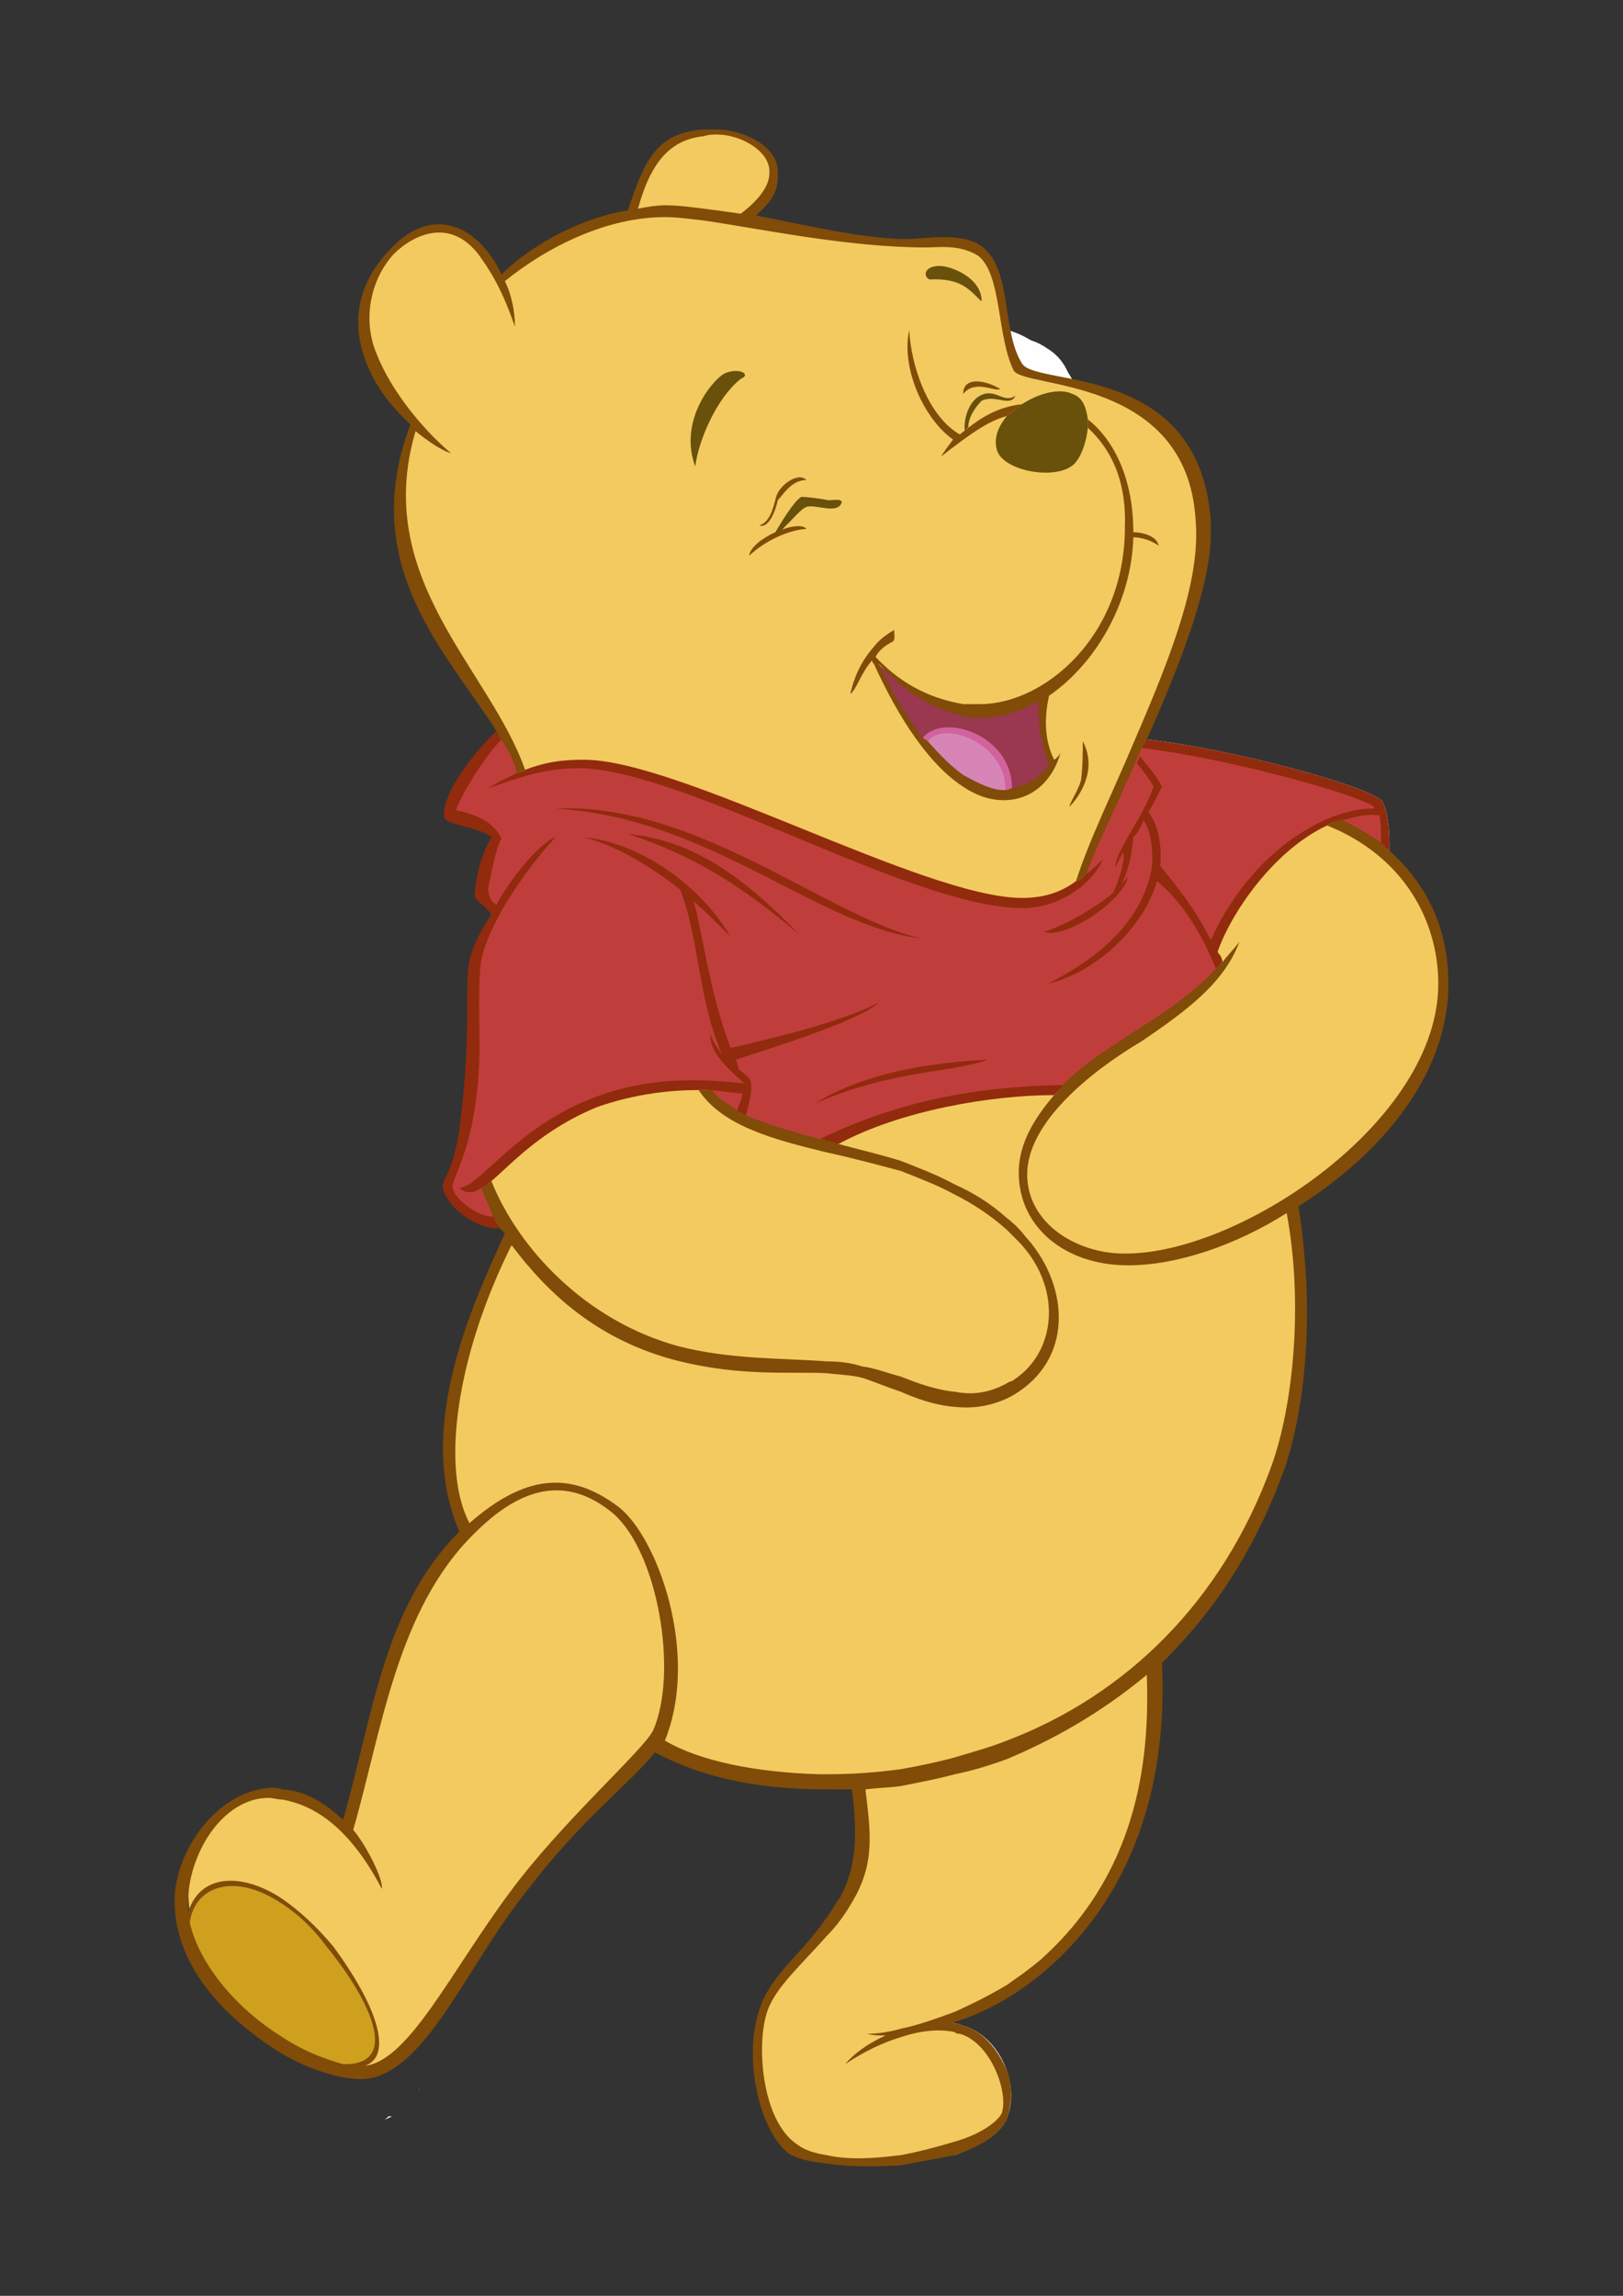 <?xml version="1.0" encoding="UTF-8"?>
<!DOCTYPE svg PUBLIC "-//W3C//DTD SVG 1.1//EN" "http://www.w3.org/Graphics/SVG/1.1/DTD/svg11.dtd">
<!-- Creator: CorelDRAW 2021 (64-Bit) -->
<svg xmlns="http://www.w3.org/2000/svg" xml:space="preserve" width="210mm" height="297mm" version="1.1" style="shape-rendering:geometricPrecision; text-rendering:geometricPrecision; image-rendering:optimizeQuality; fill-rule:evenodd; clip-rule:evenodd"
viewBox="0 0 21000 29700"
 xmlns:xlink="http://www.w3.org/1999/xlink"
 xmlns:xodm="http://www.corel.com/coreldraw/odm/2003">
 <rect x="0" y="0" width="21000" height="29700" fill="#333333" stroke="none"/>
 <defs>
  <style type="text/css">
   <![CDATA[
    .fil0 {fill:#FEFEFE}
    .fil1 {fill:#F2CA60}
    .fil9 {fill:#69500B}
    .fil5 {fill:#D685B6}
    .fil8 {fill:#814B08}
    .fil6 {fill:#D2629E}
    .fil4 {fill:#99384E}
    .fil3 {fill:#BF3E3B}
    .fil7 {fill:#922A0D}
    .fil2 {fill:#CEA01E}
   ]]>
  </style>
 </defs>
 <g id="Camada_x0020_1">
  <g id="_2947825305184">
   <path class="fil0" d="M4700.89 4051.18l0 -87.16c43.66,-501.51 654.09,-1024.64 959.24,-1002.89 305.16,-0.01 501.39,87.17 806.66,632.32 697.62,-523.28 1177.25,-654.07 1722.38,-850.29 174.24,-937.51 850.19,-1111.83 1286.17,-1024.66 850.21,283.36 501.39,872.07 130.82,1111.83 566.8,87.27 1700.49,370.69 2964.89,348.8 392.6,239.73 414.35,1417.09 632.32,1591.55 174.36,174.35 1308.06,130.71 1983.9,828.43 697.63,697.61 370.68,2049.3 -130.81,3161.12 -457.72,1090.18 -850.2,1983.91 -1046.42,2638 -915.71,915.7 -3946.02,-893.85 -5123.37,-1177.25 -523.26,-239.86 -1242.63,-457.84 -2136.48,-217.97 -501.5,-1133.84 -2071.19,-2834.21 -1395.21,-4534.7 -283.4,-261.53 -588.68,-872.09 -654.09,-1395.35l0 -21.78z"/>
   <path class="fil0" d="M2651.6 24457.2c-327.06,217.99 -370.71,871.96 414.2,1591.45 457.74,392.44 1460.63,959.35 1765.9,523.26 217.99,-261.63 -348.92,-1242.75 -806.66,-1678.72 -435.97,-414.23 -1024.64,-675.86 -1373.44,-435.99z"/>
   <path class="fil0" d="M3567.2 25503.62c-43.66,-43.54 -65.31,-65.41 -87.19,-108.94 0.01,21.77 21.88,21.77 21.88,43.53 21.65,21.87 43.64,43.64 65.29,65.41l0.02 0zm1853.18 1526.03c0,0 0,0 -21.88,21.89 21.88,-21.89 21.88,-21.89 21.88,-43.54 0,21.65 0,21.65 0,21.65z"/>
   <path class="fil0" d="M6488.56 9501.49c-196.22,152.7 -632.21,741.26 -653.97,1046.54 217.99,65.41 479.62,174.35 588.68,283.4 -109.06,348.79 -283.52,675.84 -22.01,937.47 -217.85,348.68 -261.51,545.03 -261.51,763.03 0,217.97 -21.64,2354.47 -327.05,2790.46 65.54,283.5 414.34,523.27 675.86,501.5 -87.3,-218 -174.35,-501.5 -196.23,-588.67 545.16,-545.04 1853.2,-1329.84 2834.08,-1177.26 239.89,305.15 893.96,697.64 1526.16,741.29 654.1,-414.26 2311.06,-719.52 3074.07,-675.87 872.1,-806.68 1831.31,-1133.71 2071.08,-1569.69 -87.16,-152.71 -108.94,-239.76 -130.83,-348.8 239.76,-392.47 959.25,-1482.51 1569.69,-1591.45 174.48,130.69 435.97,261.51 697.72,414.2 0.02,-174.46 0,-545.13 -130.93,-632.32 -348.68,-174.34 -2289.05,-741.13 -3030.31,-784.77 -65.4,152.57 -632.32,1242.65 -784.89,1809.43 -501.26,545.03 -1744.03,130.82 -2616.11,-218 -850.16,-327.03 -3270.18,-1635.08 -4621.87,-1198.97 -152.58,-305.29 -130.81,-283.52 -261.63,-501.52z"/>
   <path class="fil0" d="M11328.56 8564.01c283.28,632.32 588.53,1133.71 915.58,1373.47 348.82,239.85 1089.94,588.67 1351.69,-21.77 -108.92,-348.81 -108.94,-653.96 -87.29,-937.48 -479.61,174.46 -1199,457.86 -2179.98,-414.22z"/>
   <path class="fil0" d="M12854.47 10983.99c196.23,21.77 392.56,21.78 610.42,-21.75 370.7,-109.06 654.08,-370.69 806.66,-741.26 65.43,-152.57 87.29,-327.03 43.65,-501.49 -65.28,-239.77 -87.17,-457.74 -65.28,-632.2 43.65,-261.65 -65.53,-523.27 -283.52,-697.61 -196.09,-152.61 -479.51,-196.24 -719.37,-109.05 -130.81,43.63 -261.63,87.29 -392.58,130.8l0.02 1613.32c21.89,21.77 21.87,65.43 21.87,87.18 0.02,-21.77 0,-43.52 -21.89,-65.41l0.02 937.47zm-87.05 -21.75c43.4,21.75 65.39,21.77 87.03,21.77l0.02 -937.49c0,-43.53 -0.02,-87.17 -0.02,-130.81l0.02 -0.01c0,21.76 -0.02,65.42 -0.02,109.07l0.02 -1613.34c-21.65,0 -43.65,0 -87.07,0l0.02 479.73c0,0 -0.02,-21.99 21.75,-21.99 -21.75,21.99 -21.77,22.01 -21.77,43.66l0.02 2049.41zm-1896.72 -2986.8c-283.52,196.23 -370.71,588.58 -218.13,893.73 348.93,806.66 741.25,1351.81 1155.6,1656.98 174.34,130.93 544.91,370.69 959.23,436.09l0.02 -2049.43c0,21.89 -0.02,43.65 -0.02,65.42l0.02 -0.02c0,-21.75 -0.02,-43.5 -0.02,-87.03l0.02 -479.75c-261.75,43.64 -545.17,-43.51 -959.25,-392.44 -261.76,-239.76 -654.09,-261.63 -937.49,-43.53l0.02 -0.02z"/>
   <path class="fil0" d="M11960.76 9566.9c305.15,-261.64 1111.81,-43.64 1089.92,697.62 -370.43,174.44 -1046.3,-479.63 -1089.92,-697.62z"/>
   <path class="fil0" d="M12527.67 10983.99c392.32,109.06 697.47,21.78 850.04,-65.39 261.77,-108.95 414.35,-370.57 414.35,-632.2 21.64,-632.21 -305.17,-1177.24 -850.32,-1438.88 -130.92,-65.42 -283.52,-87.29 -414.08,-130.92l0.01 1024.76c65.29,-65.53 108.91,-109.04 196.08,-152.58l0.01 0c0,21.75 -0.01,21.77 -0.01,21.77 0.01,174.32 -65.53,305.16 -196.09,435.97l0.01 937.47zm-1046.54 -1983.89c-196.23,174.46 -305.28,435.99 -239.88,697.62 87.31,501.38 675.84,981 1046.53,1177.23 87.06,43.64 174.34,65.4 239.88,109.06l0.01 -937.49c-22,21.89 -43.67,43.66 -65.55,65.41 -65.39,65.4 -109.04,65.42 -130.81,87.18 21.77,-174.36 87.17,-348.7 196.35,-457.74l0.01 -1024.79c-392.57,-43.52 -785.04,43.65 -1046.56,283.54l0.02 -0.02z"/>
   <path class="fil0" d="M13726.65 10657.08c87.05,-130.93 108.92,-283.51 108.92,-457.97 0.02,-196.12 -43.51,-392.33 -108.93,-566.79l0.01 305.14c21.77,87.29 21.75,152.72 21.75,239.89 0.02,21.75 0,43.63 0,65.4 0.02,-21.77 0,-21.77 0,-43.64 0.02,-87.18 0,-152.59 -21.76,-217.99l0.01 675.96zm-1198.98 196.1c130.57,109.06 283.15,152.59 479.48,109.06l348.82 -65.42c174.47,-43.64 305.14,-130.81 370.67,-239.73l0.01 -675.97c0,-43.66 -21.88,-87.17 -21.88,-130.71 0.01,43.52 21.87,65.3 21.87,87.07l0.01 -305.18c-152.69,-392.46 -501.51,-719.47 -937.48,-872.07 -87.28,-43.65 -174.46,-65.4 -261.51,-87.15l0.01 959.22c43.4,-21.77 87.04,-65.4 152.56,-87.15 0.02,174.32 -43.65,326.91 -152.57,457.86 0.01,-0.02 0,0 0,21.76l0.01 828.41zm-981.26 -675.85c152.6,109.06 327.16,174.36 501.5,152.59 87.19,0 152.57,-21.75 218,-43.52 0,196.09 43.63,392.32 196.21,501.38 21.9,21.87 43.53,43.65 65.54,65.42l0.01 -828.45c-65.54,65.41 -130.96,87.18 -174.59,109.06 0,-21.88 0,-43.63 0,-43.63l0 -0.02c0,-218.1 43.63,-348.79 174.58,-457.84l0.01 -959.26c-370.68,-43.65 -719.5,21.77 -981.27,218.12l0.01 108.92c43.66,-21.89 87.28,-43.64 130.93,-65.39l0.02 -0.01c-43.65,21.76 -87.31,43.53 -130.96,87.17l0.01 1155.46zm-174.34 -1111.83c-239.86,305.17 -217.99,719.39 43.52,1002.91l65.54 65.4c21.77,21.75 43.64,43.54 65.27,43.54l0.01 -1155.48c-43.51,21.88 -87.17,65.42 -130.82,109.05 43.65,-43.65 87.29,-87.17 130.81,-130.8l0.01 -108.96c-65.28,43.54 -130.82,108.96 -174.35,174.36l0.01 -0.02z"/>
   <path class="fil0" d="M12680.25 10438.96l0 0zm-741.38 -893.83c21.89,21.77 43.64,21.77 65.51,43.65 217.89,-283.52 1024.53,43.54 1002.77,632.2 43.55,0 65.42,-21.87 87.18,-21.87 0,-697.62 -893.85,-981 -1155.46,-653.98z"/>
   <path class="fil0" d="M10347.42 12095.82c-915.58,-784.78 -1569.69,-1090.05 -2223.78,-1308.04 893.85,87.17 1547.92,610.45 2223.78,1308.04z"/>
   <path class="fil0" d="M7404.15 10613.44c-87.05,370.55 109.18,741.14 479.63,871.94 501.51,174.46 1090.06,414.35 1984.01,1177.25 305.17,261.61 763.03,218.1 1024.54,-65.42 152.83,-130.7 218.1,-326.92 218.1,-501.38 0.01,-196.12 -87.18,-370.57 -218.1,-523.16 -632.07,-632.32 -1416.99,-1308.15 -2507.05,-1482.49l-21.87 -0.02c-43.42,-21.75 -87.07,-43.64 -152.6,-43.64 -370.43,-43.53 -741.13,196.23 -806.66,566.92z"/>
   <path class="fil0" d="M10543.65 14275.94c435.99,-283.4 1198.98,-523.15 2245.52,-566.78 -501.38,174.34 -1242.77,130.82 -2245.52,566.78z"/>
   <path class="fil0" d="M12767.42 12967.9c-1002.89,21.75 -1896.74,261.63 -2507.17,610.45 0,-0.02 0,0 -21.77,0 21.78,-0.02 21.77,0 21.77,0 -43.64,21.75 -87.29,43.64 -130.95,65.4 -217.85,130.81 -326.79,370.57 -326.79,632.2 0,109.04 21.64,218.1 65.28,327.07 196.23,348.79 610.43,501.5 959.24,348.8 545.04,-217.99 1002.89,-305.16 1395.22,-370.56 283.42,-43.69 566.92,-87.21 828.43,-174.5 348.94,-130.82 545.15,-479.63 479.75,-850.18 -87.17,-348.94 -392.46,-610.45 -763.01,-588.68z"/>
   <path class="fil0" d="M7186.3 10460.73c1831.19,-87.17 3509.92,1395.34 4730.79,1678.74 -1329.91,-152.59 -2747.02,-1569.67 -4730.79,-1678.74z"/>
   <path class="fil0" d="M7164.41 9719.47c-392.46,21.89 -719.49,348.94 -719.49,741.27l0 -0.01c0,392.45 327.03,719.51 719.49,741.25 937.48,43.64 1765.9,479.63 2572.56,893.85 675.87,348.79 1329.94,654.09 2005.66,763.13l21.9 0 -21.89 0c43.66,0 65.53,21.77 108.92,21.77 392.58,43.51 741.38,-239.87 806.66,-632.32 65.54,-392.34 -174.22,-763.03 -566.79,-850.18 -370.43,-65.42 -850.18,-327.05 -1351.69,-588.56 -1002.76,-523.28 -2245.41,-1155.48 -3575.33,-1090.2z"/>
   <path class="fil0" d="M6793.84 12575.56l0 0zm-327.03 3902.42c-21.89,0 -65.55,0 -108.94,0 43.39,0 87.05,0 108.92,0l0.02 0zm545.03 -7456.11l0 0zm108.93 130.82c0,0 -108.95,-108.94 -108.95,-130.82 43.53,43.63 65.54,65.42 87.19,109.05l21.76 21.77z"/>
   <path class="fil0" d="M7731.21 14319.47c501.49,-174.34 959.23,-217.86 1308.15,-217.86 65.42,-0.02 130.71,0 174.34,0 174.48,21.75 327.06,43.52 392.46,43.52 0.02,65.4 -43.53,130.82 -65.4,217.99 21.88,21.87 65.4,43.64 108.92,65.41 43.67,-152.59 109.17,-392.34 43.65,-479.63 -21.75,-21.77 -65.4,-65.4 -130.7,-108.92 -21.87,-65.42 -21.87,-87.19 -43.64,-130.82 392.46,-130.83 1613.2,-501.5 1853.07,-741.26 -501.36,261.63 -1438.99,479.62 -1918.49,588.68 -283.5,-741.27 -370.55,-1547.92 -479.73,-1896.72 152.57,130.79 305.39,283.4 479.73,457.74 -414.21,-697.62 -1199.1,-1220.76 -1896.72,-1286.17 326.93,87.16 741.26,283.4 1242.77,675.84 239.74,588.55 239.74,1460.63 544.91,2136.48 -65.28,-87.18 -108.94,-152.59 -152.59,-261.51 -21.87,261.5 348.82,544.89 435.99,632.08l0 -0.02c-479.51,-43.53 -1155.36,-108.92 -1918.49,174.48 -1046.41,392.48 -1482.4,1155.5 -1765.91,1177.27 87.29,87.27 196.22,65.38 283.51,0 43.66,-21.79 87.17,-43.66 130.83,-87.19 261.51,-218 632.2,-653.95 1373.34,-959.39z"/>
   <path class="fil0" d="M6619.38 16020.12c-21.77,0 -21.77,0 -43.53,0l-21.75 21.75c0,0 87.03,-43.5 65.28,-21.75z"/>
   <path class="fil0" d="M15754.08 12313.93c174.46,-501.51 719.47,-1308.16 1417.2,-1635.21 65.31,-43.65 130.58,-65.28 196.1,-65.28 152.61,-43.66 305.17,-87.29 479.63,-65.41l0.02 -0.01c21.76,65.42 21.75,239.76 21.75,348.82 43.65,43.51 65.52,87.17 109.18,108.93 0.01,-174.35 0,-435.97 -87.3,-632.2 -130.8,-196.24 -2005.77,-697.74 -3052.2,-806.67 -21.87,0 -21.88,43.65 -43.63,65.42 0.01,21.87 -21.77,43.51 -21.77,43.51 1090.08,130.93 2768.67,588.69 3008.55,763.15 0.01,-0.02 0,0 0,21.76 -523.15,-21.78 -1547.92,457.86 -2114.72,1700.5 -217.98,-435.99 -479.62,-741.26 -653.97,-959.26 21.79,-261.63 -21.87,-523.26 -152.69,-697.6 65.42,-109.06 109.06,-196.21 174.46,-327.03 -87.27,-174.36 -239.86,-326.94 -283.4,-392.46 -21.75,43.64 -21.76,43.64 -43.63,87.17 43.65,43.64 174.46,218.12 217.97,305.29 -152.55,436.09 -457.86,763 -501.49,1046.4 43.65,-65.42 65.52,-130.69 109.18,-196.11 21.76,87.17 -21.89,283.4 -130.83,523.16 -283.5,239.85 -719.49,457.86 -893.95,501.5 261.77,108.94 1024.78,-392.44 1090.18,-719.49 -21.99,43.64 -65.4,65.42 -87.29,108.94 108.94,-239.77 130.81,-392.34 152.57,-610.32 65.54,-65.42 109.06,-152.71 130.83,-217.99 87.3,108.92 130.8,370.57 109.04,610.31 -109.03,610.56 -566.9,1111.95 -1351.69,1504.4 654.1,-152.59 1264.4,-763.14 1417.11,-1329.92 326.93,261.61 588.66,697.6 763,1133.7 21.79,-21.89 65.43,-65.41 87.19,-87.29 -21.76,-87.19 -21.76,-65.3 -65.4,-130.71z"/>
   <path class="fil0" d="M15688.8 10591.55c65.28,0 108.92,21.89 152.55,21.89 -43.63,43.64 -87.29,108.94 -130.8,152.57 0.01,-65.42 0,-108.92 -21.77,-174.46l0.02 0zm-1482.52 -1286.29c0,0 -0.02,0 -0.02,-21.76 0.02,-21.77 21.77,-65.39 43.66,-87.16 0,-21.78 0,-21.76 0,-43.65 0,0 -21.89,87.17 -43.64,152.57z"/>
   <path class="fil0" d="M10848.81 14799.23c806.66,-436.12 1984,-632.33 2790.66,-632.33 43.55,-43.54 87.17,-87.17 108.93,-130.71 -1220.73,21.77 -2180,239.76 -3139.47,697.64 87.31,21.77 152.81,43.65 239.88,65.4z"/>
   <path class="fil0" d="M13748.42 13294.93c-1308.04,21.77 -2376.36,261.65 -3444.66,763.03 -283.38,130.81 -435.97,436.09 -414.2,741.29 21.89,305.27 261.63,566.8 545.03,654.09l217.99 65.38c174.46,43.54 370.67,21.77 523.27,-65.38 719.37,-370.71 1787.78,-545.17 2463.62,-545.17 196.12,0 370.57,-65.4 523.16,-217.98l108.93 -108.93c218.12,-196.27 283.5,-545.07 152.58,-828.47 -108.92,-261.63 -370.45,-457.84 -675.72,-457.86z"/>
   <path class="fil0" d="M13225.16 11616.31c-1264.4,0 -4425.54,-1787.78 -5668.31,-1787.78 -261.62,0 -479.49,21.88 -763.01,130.82l0 0c-21.89,21.77 -65.42,21.77 -87.17,43.66 0,-0.02 0,0 -21.89,0 -87.17,43.51 -239.86,108.92 -370.57,196.1 326.94,-108.95 675.86,-261.63 1199.12,-261.63 1395.23,43.64 4207.65,1765.9 5668.16,1809.53 479.64,21.89 937.48,-283.38 1090.06,-632.18 -43.5,43.5 -108.92,108.92 -217.86,196.21 -43.64,43.52 -65.52,65.42 -130.83,87.19 -174.44,130.79 -392.43,218.1 -697.7,218.08z"/>
   <path class="fil0" d="M6183.41 9479.72l0 0zm8393.32 2354.59c22.01,0 -65.3,65.42 -43.41,43.53 0,0 21.74,-21.77 43.39,-43.53l0.02 0z"/>
   <path class="fil0" d="M10042.27 6427.54c43.4,-152.59 283.26,-327.03 392.32,-217.98 -196.09,-0.01 -305.29,196.21 -370.57,261.63 -21.75,108.92 -108.94,370.56 -239.87,326.92 130.95,-43.53 174.45,-196.11 218.12,-370.57z"/>
   <path class="fil0" d="M10500.01 7234.2c65.52,-108.94 130.81,-217.98 196.21,-348.8 174.48,-65.42 327.03,-174.46 414.21,-348.8 43.65,-109.06 65.42,-218 65.42,-327.04 0,-174.47 -43.66,-327.05 -174.36,-479.64 -130.79,-152.57 -305.27,-261.61 -501.5,-283.38l0.02 1024.64c43.64,87.17 87.15,217.99 87.15,326.93l0.02 -0.02c0,21.89 -21.66,43.66 -21.66,87.31 -21.87,-0.02 -43.64,0 -65.53,21.77l0.02 43.51c21.89,-21.64 43.62,-21.64 65.51,-21.64l0.01 0c-21.88,0 -43.65,21.64 -65.54,21.64l0.02 283.52zm-305.17 -1787.66c-21.88,0 -43.65,0 -65.54,21.77l0.02 654.07c174.46,65.28 283.5,196.22 370.67,348.81l0.02 -1024.65c-108.94,-21.89 -196.25,-21.89 -305.18,0l0.01 0zm-65.52 2049.29c130.94,-43.65 261.73,-130.82 370.67,-261.63l0.02 -283.52c-21.77,0 -43.67,0 -65.42,0 21.76,0 43.63,0 65.4,0l0.02 -43.53c-21.77,0 -43.67,0.02 -43.67,0.02 -108.92,21.87 -217.86,21.87 -327.04,-21.77l0.02 588.55c65.52,-21.77 109.16,-65.29 174.44,-87.17 -65.26,21.87 -108.93,65.42 -174.46,87.18l0.02 21.87zm0 -2027.54c-348.8,65.4 -653.98,370.58 -784.79,697.74 -21.77,21.63 -21.77,65.28 -21.77,87.05 0,-0.02 -21.77,21.87 -21.77,43.64 -130.92,130.82 -217.97,305.28 -217.97,501.39l0 -0.02c0,327.17 217.97,610.57 523.14,697.74 87.19,43.52 305.27,87.19 523.14,0l0.02 -21.88c-21.65,21.88 -43.65,21.88 -65.3,21.88 21.65,0 43.64,0 65.28,-21.87l0.02 -588.58c-87.05,-43.63 -196.25,-109.04 -261.53,-196.21 -108.92,-130.82 -174.46,-305.16 -174.46,-479.61 0.02,-43.55 21.89,-65.54 21.89,-109.05 108.93,-21.79 217.85,-43.54 348.8,0l0 -0.02c21.65,0 43.64,0.02 65.28,21.89l0.02 -654.09z"/>
   <path class="fil0" d="M12941.76 5032.2c-65.4,43.65 -327.05,-130.81 -479.64,65.54 0.01,-239.88 305.28,-174.46 479.64,-65.54z"/>
   <path class="fil0" d="M12636.59 5795.32c65.3,0 130.81,-43.63 196.22,-65.4 196.12,-43.65 523.16,-87.15 523.16,-87.15 305.16,-43.66 392.43,-218.12 457.73,-523.27 0,-21.78 0,-65.42 0,-87.29 0,-261.53 -239.76,-479.5 -479.62,-632.08 -174.33,-109.07 -435.97,-196.24 -697.5,-196.24l0.01 174.34c21.65,0 21.63,0.02 21.63,0.02 22.03,-0.02 43.66,0 43.66,0 305.28,108.92 523.26,392.43 523.26,719.49 0.02,196.09 -130.81,414.2 -327.03,523.14 -87.29,43.64 -174.36,65.4 -261.53,65.4l0.01 109.04zm-457.86 -1482.49c-283.51,152.57 -457.75,435.98 -457.75,784.91 0.02,305.14 196.11,588.54 501.27,697.6 152.59,43.52 283.4,43.53 414.33,0l0.01 -109.07c-43.63,0 -65.54,-21.74 -87.29,-21.74 -239.74,-152.6 -479.62,-370.69 -479.62,-632.32 0.01,-21.78 0,-43.53 0,-65.42 65.42,-305.16 152.57,-479.61 457.98,-566.66 0.01,-0.01 65.28,0 108.92,-21.88l0.01 -174.36c-152.57,0 -305.28,21.64 -457.87,108.95l0.01 -0.01z"/>
   <path class="fil0" d="M13225.16 5228.42c-65.41,43.64 -130.83,109.06 -196.25,152.72 -239.74,65.4 -457.86,217.97 -850.19,523.14 21.78,-43.54 87.19,-130.83 152.59,-218 -370.55,-261.63 -675.86,-915.6 -566.8,-1417.09 21.79,457.84 239.87,1111.95 653.97,1351.69 218.11,-174.34 435.97,-348.8 806.68,-392.46z"/>
   <path class="fil0" d="M11045.16 4116.6c-21.89,108.93 -43.67,217.99 -43.67,348.82 0.01,457.84 174.36,937.48 435.99,1351.69 -21.87,65.4 -43.66,130.82 -43.66,196.23 0.02,196.21 109.06,392.43 283.52,545.03 283.42,217.96 719.37,152.57 980.88,-65.41 348.94,-305.3 479.75,-370.58 545.15,-370.58 130.73,-43.66 261.52,-109.04 348.81,-196.22l87.3 -87.3c261.51,-196.11 392.32,-545.02 261.51,-872.07 -130.68,-305.16 -436.1,-523.14 -763.02,-479.61 -217.98,21.87 -392.46,87.29 -545.03,152.68 -43.64,-130.81 -87.29,-261.61 -87.29,-414.33 -21.63,-370.56 -305.17,-675.73 -675.73,-697.6 -392.44,-43.53 -719.49,218.12 -784.76,588.67z"/>
   <path class="fil0" d="M14010.05 9588.78c196.23,370.57 -43.65,719.39 -174.48,850.2 21.79,-87.31 109.06,-196.23 152.6,-348.8 21.88,-174.48 21.87,-370.69 21.88,-501.4z"/>
   <path class="fil0" d="M13922.88 11201.98c174.34,-21.76 348.67,-130.8 479.61,-283.38 457.76,-523.28 544.91,-1155.46 239.75,-1678.74 -130.79,-261.65 -414.21,-414.21 -719.38,-392.34l0.02 850.2c108.94,0 196.09,21.77 283.38,65.42 152.59,87.27 239.87,217.98 305.17,370.67 -87.28,87.17 -196.23,152.59 -327.04,196.11 -87.17,21.75 -174.35,21.77 -261.53,21.77l0.02 850.29zm-109.18 -2332.81c-326.79,87.29 -566.67,370.69 -566.67,719.61l0.01 130.69 0 174.46c0,21.77 -43.67,109.08 -43.67,109.08l-87.15 261.49c-21.89,87.17 -43.65,174.48 -43.65,239.88 0,261.63 130.8,479.63 370.69,610.45 152.59,87.15 327.03,108.92 479.6,87.15l0.02 -850.31c-239.86,-21.75 -457.99,-174.32 -566.91,-392.32 -21.87,-21.89 -21.89,-43.64 -21.89,-43.64 174.48,-152.59 370.69,-239.88 588.78,-217.99l0.02 -850.2c-43.65,0 -87.31,21.65 -109.18,21.65l0 0z"/>
   <path class="fil0" d="M13290.68 10918.59c0,0 -0.02,0.01 -0.02,-21.75 326.83,-65.42 632.2,-239.75 850.08,-523.27 130.82,-130.82 174.46,-305.16 174.46,-479.62 0.02,-109.08 -21.65,-196.23 -65.28,-305.17 -43.64,-109.06 -65.53,-239.86 -65.53,-392.44 0,-21.78 0,-43.65 0,-87.18 0,0 0,-21.87 0,-43.64 0,-239.88 -130.7,-479.63 -348.82,-610.43 -174.44,-109.06 -370.68,-152.6 -544.91,-109.06l0.02 2572.56zm0 0l0 0c0,0 -0.02,0.01 -0.02,-21.75 43.44,-0.02 65.31,0 65.31,0 0,-0.02 -43.66,0 -65.29,21.75zm-2332.81 -2943.15c-305.29,196.23 -435.99,588.58 -261.65,937.39 174.48,370.67 392.34,719.49 654.09,1068.29 21.76,43.63 43.51,65.4 65.28,87.29l65.54 65.4c-21.89,-21.88 -21.89,-21.88 -21.89,-43.63 523.27,588.54 1024.76,872.06 1526.16,872.06 21.76,0 196.09,-43.64 305.26,-43.64l0.02 -2572.57c-65.52,21.87 -152.71,43.65 -218.11,65.4 -130.81,87.17 -261.75,109.06 -392.34,109.06 -239.85,-0.02 -566.92,-218 -763.14,-414.21 -239.73,-283.41 -654.07,-348.92 -959.24,-130.82l0.02 -0.02zm2332.81 2943.15l0 0c-21.89,0 -65.54,21.76 -65.54,21.76 21.9,-21.76 43.64,-21.75 65.54,-21.76z"/>
   <path class="fil0" d="M14664.02 6885.38l0 0c0,-741.37 -283.42,-1220.85 -588.56,-1460.73 0.01,21.89 0,65.41 0,109.06 283.39,261.61 501.25,653.97 479.6,1286.27 0.02,1417.09 -1046.52,2289.18 -1874.83,2289.18 -65.51,0 -130.93,0 -218.11,0l0.01 152.57c87.17,21.77 152.58,21.77 218.1,21.77 283.42,0 544.91,-87.16 763.03,-217.98 -21.87,326.91 43.63,610.31 130.68,828.43 -87.03,130.8 -261.63,261.63 -479.61,305.16 -21.76,-0.01 -43.65,21.87 -87.18,21.87l-21.74 0c-152.59,0 -327.19,-87.17 -523.29,-196.21l0.01 152.56c196.11,130.82 370.68,174.36 523.27,174.36 392.33,-0.02 654.07,-283.28 741.24,-632.2 0.01,21.87 -43.64,87.29 -87.17,109.04 -152.56,-305.29 -109.04,-632.19 -65.53,-828.41 632.34,-436.11 1068.3,-1242.76 1090.06,-2049.44 109.08,0 239.87,43.66 327.05,109.06 -21.76,-130.7 -217.99,-174.34 -327.05,-174.34l0.02 -0.02zm-2201.89 2223.78l0 0 0 152.57c-435.97,-87.17 -850.31,-392.56 -1090.07,-675.84 174.35,392.32 370.57,697.61 566.79,959.26 21.91,21.75 43.66,21.75 65.53,43.63 174.35,196.09 305.16,326.93 457.74,435.99l0.01 152.56c-435.97,-283.4 -828.44,-872.07 -1155.48,-1591.44l0.02 -65.42 0 -152.57c65.4,-87.29 152.57,-152.7 261.73,-218.1 0.02,43.64 21.65,130.83 -22,152.69 -87.16,43.54 -174.34,108.94 -217.86,196.11 370.47,392.56 762.89,545.15 1133.58,610.56l0.01 0zm-1155.46 -741.26c-174.46,196.11 -261.53,414.22 -305.18,610.33 87.07,-65.42 130.7,-261.63 283.4,-435.97 0.01,21.75 0,21.76 21.76,43.63l0.02 -65.42 0 -152.57z"/>
   <path class="fil0" d="M16015.83 16826.78c0,21.75 -0.02,43.53 -0.02,87.17 0.02,697.6 -109.17,1373.46 -261.75,1787.66 -784.77,2202.01 -2703.38,3510.06 -5145.13,3510.06 -414.09,0 -806.42,-65.4 -1133.59,-152.69 21.78,-152.59 43.65,-305.17 43.65,-479.63 0,-1133.59 -523.16,-2267.29 -1068.29,-2703.26 -370.57,-261.65 -741.26,-392.46 -1111.83,-414.22l0 -675.86c392.34,239.87 828.31,435.99 1286.29,545.05 719.37,174.32 1264.4,174.34 1722.26,174.34 261.53,-0.02 501.37,0 654.07,43.64l196.24 87.17c501.28,217.99 1438.85,610.43 2376.21,0.02 501.53,-326.95 784.9,-828.43 850.2,-1373.46 22,-43.55 21.99,-109.06 21.99,-152.59 43.55,0 108.93,21.76 152.59,21.76 435.99,-0.01 915.6,-108.93 1417.09,-305.16l0.02 0zm-8676.96 5929.92c43.64,-43.63 87.17,-65.4 130.81,-109.05l414.1 -435.98c0,0 21.89,-21.88 43.64,-21.88 65.54,-196.11 109.17,-392.32 109.17,-610.44 0,-675.73 -305.4,-1373.46 -457.98,-1504.14 -87.17,-43.66 -152.57,-87.29 -239.74,-130.83l0 2812.32zm5297.72 2725.15c21.65,0 152.58,43.66 152.58,43.66 0,0 -43.66,0 -65.42,0 -21.86,-21.89 -43.52,-43.66 -87.16,-43.66zm-5297.72 -7019.98c-218.1,-21.89 -457.86,0 -675.85,65.3 21.76,-305.18 87.17,-675.86 217.99,-1089.96 152.71,130.69 305.27,239.76 457.86,348.82l0 675.84zm0 1482.5l0 2812.33c-305.15,305.17 -675.85,697.61 -1090.18,1220.77 -283.4,348.92 -523.14,719.49 -763.02,1090.06 -239.75,414.32 -632.2,1002.89 -828.31,1090.16 -196.21,-21.87 -741.38,-217.98 -1199.12,-675.84 -196.21,-196.23 -457.84,-523.26 -457.84,-893.83 0,-327.16 327.03,-719.49 545.13,-719.49 108.96,0 196.11,43.64 392.34,217.99 196.22,174.34 457.74,261.64 719.49,174.34 239.76,-65.3 435.97,-261.52 501.27,-523.16l218.12 -872.06c239.86,-1024.66 457.84,-1896.6 1090.04,-2507.17 21.77,-21.77 21.77,-43.52 43.65,-65.41 21.77,-21.76 43.64,-21.74 43.64,-21.74l0.02 -0.02c392.31,-348.8 610.31,-392.44 784.77,-326.93z"/>
   <path class="fil0" d="M5507.55 22996.46c261.63,-981.02 523.27,-2005.67 1155.47,-2616.1 479.62,-479.63 610.43,-370.57 784.79,-239.87 218.1,196.21 392.56,893.95 392.56,1417.22 0.01,196.1 -21.89,370.56 -65.53,501.27 -87.17,87.29 -327.03,348.92 -523.26,545.03 -370.57,392.45 -871.96,893.83 -1242.63,1417.09 -21.77,0 -174.36,218.12 -327.06,457.86 0,-21.76 0,-43.51 0,-43.51 0,-327.18 -152.57,-654.09 -305.16,-915.72 65.3,-239.76 130.82,-523.27 130.82,-523.27l0 0zm-239.74 2092.94c-21.89,43.65 -43.66,65.42 -65.54,87.18 0.01,-21.76 -21.75,-21.76 -21.75,-43.53 21.76,-21.89 65.4,-21.89 87.29,-43.65l0 0zm3858.6 -2419.87l0 0zm-4098.47 4709.04c-21.88,21.77 -43.65,43.54 -65.42,43.54 21.77,0 65.41,-21.77 109.06,-43.54 -21.89,0 -43.65,0 -43.64,0z"/>
   <path class="fil0" d="M13944.65 23149.04c-174.34,654.09 -479.76,1199.12 -981.02,1635.09 -501.5,435.97 -1221,675.95 -1744.15,784.89 152.59,-174.34 305.29,-370.57 435.97,-588.66 261.65,-414.23 327.06,-806.55 348.93,-1177.23 566.69,-108.94 1220.76,-283.4 1940.25,-654.09l0.02 0zm-1896.72 3858.96c-65.42,21.65 -130.84,43.54 -218.01,65.3 108.95,-21.76 174.46,-43.65 218.01,-65.3z"/>
   <path class="fil0" d="M12353.08 18200.24l0 -196.23c261.64,43.53 501.37,0 763.12,-152.7 566.82,-370.56 632.2,-1220.76 43.54,-1809.43 -239.75,-261.64 -523.16,-457.74 -806.66,-588.54l0 -130.95c327.17,152.7 632.32,370.69 915.7,675.98 523.29,566.78 654.08,1504.26 -87.29,2005.64 -283.38,196.23 -566.78,217.99 -828.41,196.23l0 0zm0 9679.73c348.81,-130.83 632.32,-283.4 697.6,-545.03 130.82,-435.99 -152.57,-1024.66 -610.31,-1133.6 -21.87,-21.88 -43.66,-21.88 -87.29,-21.88l0 108.93c21.76,21.89 43.63,21.89 65.4,21.89 392.34,109.06 632.2,741.26 545.15,1024.66 -65.52,130.8 -305.41,283.39 -610.55,370.56l0 174.47zm0 -12557.58l0 0c-501.5,-261.53 -1024.54,-414.22 -1504.29,-523.14 -87.03,-21.78 -152.57,-43.65 -239.86,-65.42 -348.67,-87.17 -697.5,-196.25 -959.25,-305.3 -43.5,-21.77 -87.05,-43.52 -108.92,-65.41 -130.81,-87.18 -261.53,-152.59 -327.06,-261.51 -43.63,-0.02 -108.93,0 -174.34,0 501.4,806.56 2071.07,697.64 3313.72,1351.73l0 -130.95zm0 10857.07l0 108.93c-348.69,-65.4 -806.68,21.89 -1417.12,414.23 109.2,-130.71 283.52,-261.53 523.28,-370.57 -87.17,0 -152.59,0 -239.76,-21.77 348.94,-21.89 741.26,-130.82 1133.6,-283.52l0 130.93c0,0 -21.77,0 -21.77,21.77l21.77 0z"/>
   <path class="fil0" d="M10827.04 2241.64c0,21.87 -0.01,43.66 -0.01,43.66 0.01,-0.02 0,-21.77 0,-43.66l0.01 0zm1765.92 2856.08l21.76 0c0,21.77 -0.01,21.78 -0.01,21.78l-21.75 -21.78zm2965.01 4534.58c-22.01,43.53 -174.6,414.22 -218.11,501.51 43.53,-87.29 218.09,-501.49 218.11,-501.51z"/>
   <path class="fil0" d="M10434.61 6841.75c-305.29,21.87 -610.46,217.99 -741.28,348.82 21.9,-218 632.2,-479.63 741.28,-348.82z"/>
   <path class="fil0" d="M10064.02 7822.87c65.3,-21.87 108.94,-65.51 152.57,-109.04l0.02 -0.02c43.65,-43.64 196.21,-130.79 261.61,-130.79 283.54,-21.78 523.27,-196.24 653.97,-457.74 109.08,-261.66 65.53,-545.17 -130.7,-763.14 -130.79,-152.59 -414.33,-392.46 -937.47,-261.63l0 436.09c239.76,130.69 370.57,370.57 370.57,653.97 0.02,21.75 0,43.63 0,65.4 -21.75,152.68 -65.41,239.86 -109.06,283.4 -87.03,-0.02 -174.34,-21.77 -261.51,-65.41l0 348.91zm-108.92 -1700.49c-218.12,65.28 -937.62,348.81 -1002.91,981.02 -21.87,305.25 130.83,610.43 414.09,741.25 218.13,108.92 479.62,87.29 697.74,-21.76l0 -348.94c-65.4,-21.77 -130.95,-87.17 -196.23,-152.58 -108.92,-130.82 -174.46,-305.15 -174.46,-479.62 0.02,-109.06 21.89,-196.21 65.52,-283.38 0.02,-43.66 43.66,-65.41 65.3,-87.18 65.43,-0.01 130.93,0 196.22,43.52 0.01,0 21.88,21.89 43.65,21.89l0 -436.11c-43.64,0 -87.29,21.89 -108.94,21.89l0.02 0z"/>
   <path class="fil0" d="M9366.3 4836.09c174.46,-87.29 370.67,0.02 218.09,65.3 -305.14,239.85 -545.03,784.89 -588.56,1133.7 -218.1,-588.55 217.87,-1111.81 370.47,-1199z"/>
   <path class="fil0" d="M9300.99 6710.94c218,-108.96 370.57,-305.17 414.23,-544.91 43.65,-239.88 239.86,-588.68 348.8,-675.97 -43.64,21.87 -65.42,43.65 -108.94,65.42 261.53,-152.6 414.1,-414.23 435.97,-675.86l0.02 -65.42c0,-108.94 -43.65,-217.98 -109.07,-327.02 -174.33,-348.71 -566.78,-501.39 -981.01,-414.22l0 1308.16c87.19,21.76 174.35,87.19 218,152.59 -65.4,-0.02 -130.82,-21.77 -218,-43.65l0 1220.88zm-261.63 -2550.71c-21.87,21.77 -43.53,21.79 -65.52,43.66 -305.17,196.23 -741.14,741.14 -784.67,1416.99l0.02 196.21c21.64,152.59 43.51,305.29 87.15,457.86 108.95,327.03 435.99,523.16 763.02,501.39 109.06,-0.01 196.23,-21.75 261.63,-65.4l0 -1220.88c-65.4,-43.52 -152.57,-108.92 -217.97,-174.35 87.05,0 152.57,21.77 217.97,65.43l0 -1308.2c-87.29,21.89 -174.58,43.66 -261.63,87.31l0 -0.02z"/>
   <path class="fil0" d="M12701.89 3898.6c-152.59,-130.8 -239.77,-305.15 -675.75,-283.38 -87.27,-43.65 -65.4,-174.34 130.83,-174.34 152.59,-0.02 544.91,152.57 544.92,457.72z"/>
   <path class="fil0" d="M14075.47 5424.65c-21.76,-152.59 -65.43,-283.4 -196.24,-326.91 -174.45,-87.31 -457.86,0 -654.09,130.68 -65.39,43.64 -130.81,109.06 -196.23,152.72 -108.92,130.79 -174.46,283.39 -130.8,435.97 65.54,261.61 697.72,392.45 959.23,217.98 109.08,-65.41 196.35,-283.4 218.12,-501.38 0.01,-43.65 0,-87.17 0.01,-109.06z"/>
   <path class="fil0" d="M10718.11 6471.18c-109.16,-21.77 -283.52,-43.64 -348.93,-43.64 -87.17,43.64 -261.52,327.05 -348.81,479.63 43.65,-21.79 65.3,-43.54 87.29,-43.54 174.35,-174.46 261.52,-283.52 326.93,-305.26 109.06,-43.66 414.2,108.93 457.74,-65.41 -21.63,-43.55 -87.05,-21.77 -174.22,-21.78z"/>
   <path class="fil0" d="M10805.29 7321.36c523.27,-43.52 719.48,-392.32 784.76,-566.77 65.42,-130.84 152.58,-239.88 152.58,-370.58 0.01,-43.66 0,-65.41 -21.65,-109.06 -87.27,-196.23 -109.16,-239.86 -305.39,-305.27 0.02,0 -435.97,-152.57 -610.31,-217.99l0.01 1569.67zm0 -1591.44l0 0c0,0 21.74,0 43.5,21.77 -21.75,-21.77 -43.51,-21.77 -43.5,-21.77zm-632.33 1896.6c65.54,-21.77 109.04,-43.5 174.46,-65.27l21.76 -0.01 -196.22 21.76 0 43.52zm0 -43.52l0 -675.85c43.65,43.53 109.04,87.19 196.22,109.07l0 -0.01c0,0 152.7,65.42 283.39,109.07l0.01 -0.02c0,0 21.87,-21.86 43.64,-21.86 0.02,-43.66 21.89,-65.41 21.89,-109.06 0,-174.36 -65.54,-348.8 -174.48,-501.38 -87.28,-108.95 -218.1,-174.36 -348.8,-218.01 0.01,0 0,21.77 -21.87,21.77l0 -435.98c21.88,0 21.87,0 21.87,0 21.78,0 21.76,-21.87 21.76,-21.87l0.02 -0.01c0,0 -21.78,0.01 -43.65,21.88l0 -130.82c196.22,-65.4 370.67,-43.64 588.78,0 -21.99,0 -22,0 -43.63,0 0,0 43.63,21.77 87.17,21.77l0.01 1569.67c-43.53,0 -65.55,0.01 -87.18,0.01 -21.87,-0.01 -43.66,43.64 -43.66,43.64 -87.27,87.17 -327.03,174.36 -501.49,218.01l0 -0.02zm632.33 -1853.08c-21.88,0 -43.55,0 -43.55,0 0.02,0 21.65,0 43.54,0l0.01 0zm-675.97 0l-21.65 21.77c-305.16,109.05 -457.99,370.69 -632.33,610.45l-65.39 109.04c-196.25,283.4 -174.36,654.1 43.62,915.6 196.12,196.22 457.86,305.16 719.39,239.76l0 -43.54 -65.29 21.75c21.65,0 43.52,0.02 65.29,-21.73l0 -675.87c-65.29,-65.4 -87.29,-152.56 -87.29,-239.85 0,-108.95 43.63,-217.87 87.29,-370.58l0 -435.98 -21.75 0c-21.89,0 -0.02,0 21.75,0l0 -130.82c0,0 -21.77,0 -43.66,0l0.02 0z"/>
   <path class="fil0" d="M12527.67 5533.69c0,-130.81 87.04,-261.61 174.21,-348.9 174.48,-87.07 370.69,87.29 436.09,-65.29 -152.56,108.92 -261.63,-109.05 -457.74,0 -130.93,65.27 -218.11,283.4 -196.23,457.85 21.67,-21.89 21.65,-43.64 43.67,-43.66z"/>
   <path class="fil0" d="M12876.36 6166.01c21.75,0 43.62,0.02 43.62,-21.99 87.18,-43.53 152.59,-108.93 217.99,-196.09l0.02 -0.02c0,-21.76 21.75,-43.63 21.75,-65.4 457.75,-65.42 632.32,-414.2 675.83,-523.14 21.79,-65.54 43.66,-152.59 43.66,-239.87 0,-239.88 -108.94,-479.64 -327.05,-610.45 -152.56,-108.93 -327.04,-152.57 -501.5,-130.8 -43.52,-0.02 -108.94,-21.77 -174.34,-21.77l0.02 566.78c196.21,108.94 327.01,327.05 348.78,566.8 0.02,0 0,0 0,21.88 0.02,130.81 -108.94,217.98 -196.23,261.51 -43.5,21.87 -87.17,21.89 -130.8,43.66 0,-0.02 0,0 -21.77,0l0.02 348.9c21.75,0 21.75,0.02 43.62,-21.99l0.01 -0.01c-21.88,22 -21.88,22.02 -43.65,22.02l0.02 -0.02zm-65.54 65.29l0 -21.75c43.65,0 65.52,-21.87 65.52,-43.52l0.02 -0.02c0,21.65 -0.02,21.67 -21.91,21.67 21.91,-0.02 21.89,0 21.89,-21.65l0.02 -348.94c-21.89,-21.77 -43.55,-21.75 -65.54,-43.64l0 457.85zm65.54 -1874.82c-21.89,0 -43.55,0 -65.54,0l0 523.14c22,0 43.63,21.77 65.52,43.66l0.02 -566.8zm-566.8 130.69l0 0 0 1787.78c21.77,0 21.75,21.77 21.75,21.77 174.36,21.87 326.91,0 479.51,-65.41l0 -457.86c-43.4,-21.76 -65.31,-21.76 -108.94,-43.53 -196.21,-152.57 -305.17,-392.44 -305.17,-610.42 0.02,-87.3 0,-174.47 43.66,-261.63 0.01,-21.78 21.75,-43.65 21.75,-43.65l0.01 -0.02c130.83,-21.75 239.75,21.91 348.69,65.42l0 -523.14c-152.58,0 -305.17,21.77 -501.28,130.7l0.02 -0.01zm0 0l0 0c21.77,-21.77 21.75,-21.75 21.75,-21.75 0.02,-0.02 0,0 -21.77,21.76l0.02 -0.01zm0 0c-239.87,130.94 -392.47,348.94 -479.64,588.68l0.01 239.86c0,-43.65 21.63,-65.4 43.64,-108.93l0.02 0c-22.01,43.51 -43.67,87.06 -43.67,130.7l0.01 566.78c87.17,174.46 261.5,327.05 479.61,370.69l0.02 -1787.78zm0 0l0 0 -21.77 0 21.77 0zm-479.63 588.68c-65.4,152.57 -87.3,305.29 -87.3,457.86 0.01,43.64 0,87.17 0,130.82 21.9,87.16 43.65,174.34 87.29,239.75l0.01 -566.8c-21.76,65.4 -43.65,130.83 -43.65,196.23 0.02,-87.17 21.89,-152.57 43.64,-218l0.01 -239.86z"/>
   <path class="fil1" d="M4700.89 4051.18l0 -87.16c43.66,-501.51 654.09,-1024.64 959.24,-1002.89 305.16,-0.01 501.39,87.17 806.66,632.32 697.62,-523.28 1177.25,-654.07 1722.38,-850.29 174.24,-937.51 850.19,-1111.83 1286.17,-1024.66 850.21,283.36 501.39,872.07 130.82,1111.83 566.8,87.27 1700.49,370.69 2964.89,348.8 392.6,239.73 414.35,1417.09 632.32,1591.55 174.36,174.35 1308.06,130.71 1983.9,828.43 697.63,697.61 370.68,2049.3 -130.81,3161.12 -457.72,1090.18 -850.2,1983.91 -1046.42,2638 -915.71,915.7 -3946.02,-893.85 -5123.37,-1177.25 -523.26,-239.86 -1242.63,-457.84 -2136.48,-217.97 -501.5,-1133.84 -2071.19,-2834.21 -1395.21,-4534.7 -283.4,-261.53 -588.68,-872.09 -654.09,-1395.35l0 -21.78z"/>
   <path class="fil1" d="M6248.69 15278.86c130.94,217.98 239.87,545.03 348.92,719.51 -196.35,610.29 -1111.94,2092.83 -588.66,3771.43 -1024.66,1199.24 -1264.42,2812.44 -1526.17,3858.98 -653.83,-610.57 -1242.64,-457.87 -1700.38,-109.05 -457.86,348.8 -545.03,1613.32 261.64,2485.38 1024.65,871.97 1634.96,1002.89 2180.11,544.93 545.03,-479.64 1220.77,-1918.49 1809.56,-2528.94 588.56,-588.56 1155.46,-1155.46 1460.62,-1460.63 479.51,392.46 1853.09,588.57 2616.1,479.63 65.42,392.44 65.42,1438.86 -414.21,1896.72 -479.61,457.86 -850.32,937.37 -872.07,1373.46 -43.63,414.21 0,1286.29 545.03,1569.69 588.69,261.63 2354.57,21.76 2594.45,-501.4 261.53,-523.26 -283.4,-1286.28 -937.49,-1199.11 1090.08,-348.81 1983.9,-1024.64 2419.99,-1918.6 392.35,-871.96 501.27,-1852.96 457.74,-2834.08 1199.01,-1068.31 2245.42,-2921.38 1787.68,-5820.87 828.44,-588.68 1809.43,-1329.96 1962.12,-2572.59 130.72,-1220.9 -697.72,-2223.65 -1438.86,-2419.88 -872.17,501.37 -1242.63,937.36 -1504.26,1656.85 43.53,109.05 43.51,152.58 87.17,261.64 -457.85,588.54 -1635.09,1155.46 -2049.32,1634.97 -719.47,-43.54 -2376.34,196.22 -3052.18,632.35 -806.64,-43.65 -1329.94,-370.72 -1591.45,-719.52 -784.78,-108.96 -2027.41,218.09 -2856.08,1199.13z"/>
   <path class="fil2" d="M2651.6 24457.2c-327.06,217.99 -370.71,871.96 414.2,1591.45 457.74,392.44 1460.63,959.35 1765.9,523.26 217.99,-261.63 -348.92,-1242.75 -806.66,-1678.72 -435.97,-414.23 -1024.64,-675.86 -1373.44,-435.99z"/>
   <path class="fil3" d="M6488.56 9501.49c-196.22,152.7 -632.21,741.26 -653.97,1046.54 217.99,65.41 479.62,174.35 588.68,283.4 -109.06,348.79 -283.52,675.84 -22.01,937.47 -217.85,348.68 -261.51,545.03 -261.51,763.03 0,217.97 -21.64,2354.47 -327.05,2790.46 65.54,283.5 414.34,523.27 675.86,501.5 -87.3,-218 -174.35,-501.5 -196.23,-588.67 545.16,-545.04 1853.2,-1329.84 2834.08,-1177.26 239.89,305.15 893.96,697.64 1526.16,741.29 654.1,-414.26 2311.06,-719.52 3074.07,-675.87 872.1,-806.68 1831.31,-1133.71 2071.08,-1569.69 -87.16,-152.71 -108.94,-239.76 -130.83,-348.8 239.76,-392.47 959.25,-1482.51 1569.69,-1591.45 174.48,130.69 435.97,261.51 697.72,414.2 0.02,-174.46 0,-545.13 -130.93,-632.32 -348.68,-174.34 -2289.05,-741.13 -3030.31,-784.77 -65.4,152.57 -632.32,1242.65 -784.89,1809.43 -501.26,545.03 -1744.03,130.82 -2616.11,-218 -850.16,-327.03 -3270.18,-1635.08 -4621.87,-1198.97 -152.58,-305.29 -130.81,-283.52 -261.63,-501.52z"/>
   <path class="fil4" d="M11328.56 8564.01c283.28,632.32 588.53,1133.71 915.58,1373.47 348.82,239.85 1089.94,588.67 1351.69,-21.77 -108.92,-348.81 -108.94,-653.96 -87.29,-937.48 -479.61,174.46 -1199,457.86 -2179.98,-414.22z"/>
   <path class="fil5" d="M11960.76 9566.9c305.15,-261.64 1111.81,-43.64 1089.92,697.62 -370.43,174.44 -1046.3,-479.63 -1089.92,-697.62z"/>
   <path class="fil6" d="M11938.87 9545.13c21.89,21.77 43.64,21.77 65.51,43.65 217.89,-283.52 1024.53,43.54 1002.77,632.2 43.55,0 65.42,-21.87 87.18,-21.87 0,-697.62 -893.85,-981 -1155.46,-653.98z"/>
   <path class="fil7" d="M10347.42 12095.82c-915.58,-784.78 -1569.69,-1090.05 -2223.78,-1308.04 893.85,87.17 1547.92,610.45 2223.78,1308.04z"/>
   <path class="fil7" d="M10543.65 14275.94c435.99,-283.4 1198.98,-523.15 2245.52,-566.78 -501.38,174.34 -1242.77,130.82 -2245.52,566.78z"/>
   <path class="fil7" d="M7186.3 10460.73c1831.19,-87.17 3509.92,1395.34 4730.79,1678.74 -1329.91,-152.59 -2747.02,-1569.67 -4730.79,-1678.74z"/>
   <path class="fil7" d="M5747.43 10569.78c21.75,108.94 479.61,130.83 610.44,261.65 -109.18,196.21 -196.35,435.98 -218.12,762.89 21.77,65.52 152.58,130.94 218.12,239.99 -130.83,174.34 -239.76,414.1 -283.4,588.56 -65.52,305.27 21.63,959.37 -109.18,2005.66 -65.28,675.99 -239.74,828.56 -239.74,915.75 43.63,283.38 457.84,566.8 741.24,545.03 -43.52,-43.65 -43.52,-87.29 -87.17,-152.59 -152.58,21.75 -523.27,-217.98 -523.27,-392.44 0,-130.84 327.04,-545.03 348.81,-1765.93 0.01,-348.82 -21.77,-893.85 21.88,-1155.48 87.17,-435.99 501.38,-1090.06 959.24,-1591.44 -152.56,43.52 -523.26,435.98 -763.01,871.95 -65.4,-43.54 -87.29,-65.41 -109.06,-196.11 43.66,-218.11 109.06,-566.92 174.35,-654.07 -87.3,-218.13 -348.81,-327.05 -588.55,-370.69 43.52,-152.59 348.68,-675.73 588.55,-915.61 -21.75,-21.77 -43.64,-65.41 -65.29,-109.04 -283.52,261.61 -719.49,828.54 -675.84,1111.92z"/>
   <path class="fil7" d="M7731.21 14319.47c501.49,-174.34 959.23,-217.86 1308.15,-217.86 65.42,-0.02 130.71,0 174.34,0 174.48,21.75 327.06,43.52 392.46,43.52 0.02,65.4 -43.53,130.82 -65.4,217.99 21.88,21.87 65.4,43.64 108.92,65.41 43.67,-152.59 109.17,-392.34 43.65,-479.63 -21.75,-21.77 -65.4,-65.4 -130.7,-108.92 -21.87,-65.42 -21.87,-87.19 -43.64,-130.82 392.46,-130.83 1613.2,-501.5 1853.07,-741.26 -501.36,261.63 -1438.99,479.62 -1918.49,588.68 -283.5,-741.27 -370.55,-1547.92 -479.73,-1896.72 152.57,130.79 305.39,283.4 479.73,457.74 -414.21,-697.62 -1199.1,-1220.76 -1896.72,-1286.17 326.93,87.16 741.26,283.4 1242.77,675.84 239.74,588.55 239.74,1460.63 544.91,2136.48 -65.28,-87.18 -108.94,-152.59 -152.59,-261.51 -21.87,261.5 348.82,544.89 435.99,632.08l0 -0.02c-479.51,-43.53 -1155.36,-108.92 -1918.49,174.48 -1046.41,392.48 -1482.4,1155.5 -1765.91,1177.27 87.29,87.27 196.22,65.38 283.51,0 43.66,-21.79 87.17,-43.66 130.83,-87.19 261.51,-218 632.2,-653.95 1373.34,-959.39z"/>
   <path class="fil7" d="M15754.08 12313.93c174.46,-501.51 719.47,-1308.16 1417.2,-1635.21 65.31,-43.65 130.58,-65.28 196.1,-65.28 152.61,-43.66 305.17,-87.29 479.63,-65.41l0.02 -0.01c21.76,65.42 21.75,239.76 21.75,348.82 43.65,43.51 65.52,87.17 109.18,108.93 0.01,-174.35 0,-435.97 -87.3,-632.2 -130.8,-196.24 -2005.77,-697.74 -3052.2,-806.67 -21.87,0 -21.88,43.65 -43.63,65.42 0.01,21.87 -21.77,43.51 -21.77,43.51 1090.08,130.93 2768.67,588.69 3008.55,763.15 0.01,-0.02 0,0 0,21.76 -523.15,-21.78 -1547.92,457.86 -2114.72,1700.5 -217.98,-435.99 -479.62,-741.26 -653.97,-959.26 21.79,-261.63 -21.87,-523.26 -152.69,-697.6 65.42,-109.06 109.06,-196.21 174.46,-327.03 -87.27,-174.36 -239.86,-326.94 -283.4,-392.46 -21.75,43.64 -21.76,43.64 -43.63,87.17 43.65,43.64 174.46,218.12 217.97,305.29 -152.55,436.09 -457.86,763 -501.49,1046.4 43.65,-65.42 65.52,-130.69 109.18,-196.11 21.76,87.17 -21.89,283.4 -130.83,523.16 -283.5,239.85 -719.49,457.86 -893.95,501.5 261.77,108.94 1024.78,-392.44 1090.18,-719.49 -21.99,43.64 -65.4,65.42 -87.29,108.94 108.94,-239.77 130.81,-392.34 152.57,-610.32 65.54,-65.42 109.06,-152.71 130.83,-217.99 87.3,108.92 130.8,370.57 109.04,610.31 -109.03,610.56 -566.9,1111.95 -1351.69,1504.4 654.1,-152.59 1264.4,-763.14 1417.11,-1329.92 326.93,261.61 588.66,697.6 763,1133.7 21.79,-21.89 65.43,-65.41 87.19,-87.29 -21.76,-87.19 -21.76,-65.3 -65.4,-130.71z"/>
   <path class="fil7" d="M10848.81 14799.23c806.66,-436.12 1984,-632.33 2790.66,-632.33 43.55,-43.54 87.17,-87.17 108.93,-130.71 -1220.73,21.77 -2180,239.76 -3139.47,697.64 87.31,21.77 152.81,43.65 239.88,65.4z"/>
   <path class="fil7" d="M13225.16 11616.31c-1264.4,0 -4425.54,-1787.78 -5668.31,-1787.78 -261.62,0 -479.49,21.88 -763.01,130.82l0 0c-21.89,21.77 -65.42,21.77 -87.17,43.66 0,-0.02 0,0 -21.89,0 -87.17,43.51 -239.86,108.92 -370.57,196.1 326.94,-108.95 675.86,-261.63 1199.12,-261.63 1395.23,43.64 4207.65,1765.9 5668.16,1809.53 479.64,21.89 937.48,-283.38 1090.06,-632.18 -43.5,43.5 -108.92,108.92 -217.86,196.21 -43.64,43.52 -65.52,65.42 -130.83,87.19 -174.44,130.79 -392.43,218.1 -697.7,218.08z"/>
   <path class="fil8" d="M10042.27 6427.54c43.4,-152.59 283.26,-327.03 392.32,-217.98 -196.09,-0.01 -305.29,196.21 -370.57,261.63 -21.75,108.92 -108.94,370.56 -239.87,326.92 130.95,-43.53 174.45,-196.11 218.12,-370.57z"/>
   <path class="fil8" d="M12941.76 5032.2c-65.4,43.65 -327.05,-130.81 -479.64,65.54 0.01,-239.88 305.28,-174.46 479.64,-65.54z"/>
   <path class="fil8" d="M13225.16 5228.42c-65.41,43.64 -130.83,109.06 -196.25,152.72 -239.74,65.4 -457.86,217.97 -850.19,523.14 21.78,-43.54 87.19,-130.83 152.59,-218 -370.55,-261.63 -675.86,-915.6 -566.8,-1417.09 21.79,457.84 239.87,1111.95 653.97,1351.69 218.11,-174.34 435.97,-348.8 806.68,-392.46z"/>
   <path class="fil8" d="M14010.05 9588.78c196.23,370.57 -43.65,719.39 -174.48,850.2 21.79,-87.31 109.06,-196.23 152.6,-348.8 21.88,-174.48 21.87,-370.69 21.88,-501.4z"/>
   <path class="fil8" d="M14664.02 6885.38l0 0c0,-741.37 -283.42,-1220.85 -588.56,-1460.73 0.01,21.89 0,65.41 0,109.06 283.39,261.61 501.25,653.97 479.6,1286.27 0.02,1417.09 -1046.52,2289.18 -1874.83,2289.18 -65.51,0 -130.93,0 -218.11,0l0.01 152.57c87.17,21.77 152.58,21.77 218.1,21.77 283.42,0 544.91,-87.16 763.03,-217.98 -21.87,326.91 43.63,610.31 130.68,828.43 -87.03,130.8 -261.63,261.63 -479.61,305.16 -21.76,-0.01 -43.65,21.87 -87.18,21.87l-21.74 0c-152.59,0 -327.19,-87.17 -523.29,-196.21l0.01 152.56c196.11,130.82 370.68,174.36 523.27,174.36 392.33,-0.02 654.07,-283.28 741.24,-632.2 0.01,21.87 -43.64,87.29 -87.17,109.04 -152.56,-305.29 -109.04,-632.19 -65.53,-828.41 632.34,-436.11 1068.3,-1242.76 1090.06,-2049.44 109.08,0 239.87,43.66 327.05,109.06 -21.76,-130.7 -217.99,-174.34 -327.05,-174.34l0.02 -0.02zm-2201.89 2223.78l0 0 0 152.57c-435.97,-87.17 -850.31,-392.56 -1090.07,-675.84 174.35,392.32 370.57,697.61 566.79,959.26 21.91,21.75 43.66,21.75 65.53,43.63 174.35,196.09 305.16,326.93 457.74,435.99l0.01 152.56c-435.97,-283.4 -828.44,-872.07 -1155.48,-1591.44l0.02 -65.42 0 -152.57c65.4,-87.29 152.57,-152.7 261.73,-218.1 0.02,43.64 21.65,130.83 -22,152.69 -87.16,43.54 -174.34,108.94 -217.86,196.11 370.47,392.56 762.89,545.15 1133.58,610.56l0.01 0zm-1155.46 -741.26c-174.46,196.11 -261.53,414.22 -305.18,610.33 87.07,-65.42 130.7,-261.63 283.4,-435.97 0.01,21.75 0,21.76 21.76,43.63l0.02 -65.42 0 -152.57z"/>
   <path class="fil8" d="M18740.86 12728.14c0,-828.43 -370.59,-1373.56 -762.9,-1722.37 -43.64,-21.78 -65.55,-65.42 -109.18,-108.93 -196.21,-130.83 -392.34,-239.75 -501.4,-283.4 -65.5,0 -130.8,21.65 -196.1,65.28 980.91,392.46 1438.76,1221.01 1438.76,2049.43 0.01,1765.9 -2528.93,3466.31 -4011.32,3488.19 -632.3,21.75 -1308.06,-370.68 -1308.06,-1024.65 0.02,-654.12 784.8,-1308.19 1482.4,-1722.4 610.33,-414.22 1068.29,-763.02 1264.4,-1286.29 -65.27,87.28 -152.57,174.47 -217.98,261.64 -21.76,21.87 -65.42,65.4 -87.19,87.29 -370.55,392.31 -806.66,653.96 -1046.4,806.66 -327.04,217.98 -654.09,414.2 -937.49,697.6 -21.75,43.52 -65.4,87.19 -108.93,130.71 -261.74,305.26 -457.98,632.35 -457.98,1002.9 0.01,697.62 588.8,1199.12 1417.23,1199.12 632.1,0 1395.21,-261.51 2049.29,-675.84 217.9,1155.45 87.17,2485.41 -196.22,3270.18 -632.31,1744.13 -1875.08,2965.01 -3422.88,3553.7l0.02 239.74c566.92,-239.74 1177.33,-566.91 1809.53,-1090.06 43.67,1177.23 -152.57,2594.22 -1373.57,3684.39 -152.56,130.82 -283.4,217.99 -435.98,327.05l0.02 174.34c1111.83,-675.84 2114.7,-2071.06 2005.76,-4338.35 523.28,-523.28 1133.71,-1264.52 1591.45,-2528.92 261.64,-784.91 392.56,-2005.78 174.46,-3379.24 1068.19,-675.85 1940.24,-1700.53 1940.24,-2877.76l0.02 -0.01zm-5711.93 14693.97l0 -632.2c65.4,174.46 65.4,370.68 21.75,545.03 0.02,21.76 -21.77,43.63 -21.77,87.17l0.02 0zm0 -9330.93l0 -196.23c21.77,-21.77 65.4,-21.75 87.27,-43.64 566.82,-370.56 632.2,-1220.76 43.54,-1809.43 -43.52,-43.53 -87.17,-87.17 -130.83,-130.8l0.02 -152.61c87.29,65.42 174.44,152.61 239.85,239.9 523.29,566.78 654.08,1504.26 -87.29,2005.64 -65.27,43.53 -108.92,65.42 -152.56,87.17zm0 4425.78c-218.11,87.05 -457.88,152.57 -675.85,217.98l0 217.99c217.99,-43.65 436.09,-109.06 675.83,-196.23l0.02 -239.74zm0 3161.12c-218.11,130.69 -435.99,239.74 -675.85,348.68l0 130.93c217.99,-65.4 457.74,-174.45 675.83,-305.27l0.02 -174.34zm0 -9919.61l0 152.59c-218.11,-196.23 -457.88,-348.8 -675.85,-457.72l0 -130.95c239.88,109.04 457.74,239.87 675.83,436.1l0.02 -0.02zm0 2136.48l0 196.23c-239.76,109.06 -457.88,130.82 -675.85,109.06l0 0 0 -196.23c217.99,43.53 436.09,21.89 675.83,-109.06l0.02 0zm0 8894.96l0 632.2c-108.94,196.22 -348.7,348.8 -675.85,457.86l0 0 0 -174.48c305.16,-87.16 545.03,-239.75 610.55,-370.55 87.07,-283.4 -152.81,-915.6 -545.15,-1024.66 -21.75,0 -43.65,0 -65.4,-21.89l0 -108.93c43.65,0 65.4,0 87.29,21.88 283.39,65.3 479.61,326.93 588.54,588.57l0.02 0zm-1373.46 1220.86c239.75,-43.51 479.61,-87.17 697.61,-130.8l0 -174.48c-217.98,65.42 -457.86,130.82 -697.63,174.48l0.02 130.8zm0 -1656.85l0 -109.04c218.12,-43.54 457.84,-130.83 697.61,-218.12l0 130.93c0,0 -21.77,0 -21.77,21.77l21.77 0 0 108.93c-196.09,-43.51 -435.99,-21.75 -697.63,65.54l0.02 -0.01zm0 -3248.42l0 -217.99c239.75,-43.64 457.84,-87.15 697.61,-152.57l0 0 0 217.99c-239.75,65.28 -479.51,108.94 -697.63,152.57l0.02 0zm0 -5101.49c196.11,87.17 435.96,174.48 697.61,196.23l0 -196.23c-239.75,-21.77 -479.51,-109.06 -697.63,-196.21l0.02 196.21zm0 -2855.98c218.12,87.18 457.84,174.36 697.61,305.31l0 -130.95c-239.75,-130.7 -479.51,-217.87 -697.63,-305.16l0.02 130.8zm0 -130.8l0 130.8c-326.91,-87.17 -653.98,-174.44 -959.25,-239.86l0.02 -152.57c43.51,0 87.15,21.88 152.55,43.65 239.77,65.4 523.27,130.81 806.66,217.98l0.02 0zm0 2790.55l0 196.23c-196.23,-65.42 -348.82,-130.81 -479.62,-174.34 -152.58,-43.66 -305.17,-43.64 -479.63,-65.41l0.02 -152.71c174.46,0 327.01,21.77 457.84,65.42 174.48,21.75 327.03,87.29 501.37,130.83l0.02 -0.02zm0 5079.73l0 217.99c-152.57,21.77 -305.16,21.77 -457.75,43.54 65.3,545.15 130.82,959.23 -174.47,1460.75 -87.27,152.57 -196.22,305.16 -327.03,435.97l0.02 -239.76c65.52,-87.17 109.04,-174.45 174.44,-261.63 261.53,-479.61 196.23,-1002.88 152.57,-1395.33 -108.92,0 -217.97,0 -327.03,0l0.02 -196.11c327.03,0 632.3,-21.89 959.21,-65.4l0.02 -0.02zm0 3357.37l0 109.04c-217.99,65.42 -457.75,174.35 -719.51,348.7 109.2,-130.71 283.52,-261.53 523.28,-370.57 -87.17,0 -152.59,0 -239.76,-21.77 130.84,0 283.4,-21.89 435.97,-65.4l0.02 0zm0 1635.09l0 130.8c-326.91,21.77 -675.85,21.77 -959.25,-21.88l0.02 -108.92c283.4,65.28 610.41,43.63 959.23,0zm-959.23 -13124.37l0 152.57c-719.49,-174.34 -1351.71,-348.68 -1656.88,-806.56 65.42,-0.02 130.71,0 174.34,0 65.55,108.92 196.23,174.34 327.06,261.51 21.88,21.87 65.4,43.64 108.92,65.41 261.77,109.04 610.57,218.13 959.25,305.3 43.65,0 65.52,0 87.29,21.77l0.02 0zm0 2855.95l0 152.7c-479.63,-21.87 -1090.08,43.55 -1896.62,-152.7 -1068.41,-261.51 -1722.26,-893.81 -2180.24,-1504.14 -719.37,1438.74 -915.6,2899.49 -544.91,3597.11 719.37,-632.22 1308.04,-675.86 1918.49,-218 501.37,370.56 1068.17,1896.6 610.43,3030.44 435.97,261.51 1177.11,414.08 2005.54,435.97 43.65,0 65.52,0 87.29,0l0.02 196.11c-763.15,0 -1526.17,-108.94 -2223.67,-479.51 -305.39,392.34 -937.47,850.2 -1635.09,1765.92 -763.01,937.34 -1264.52,2245.4 -2005.78,2441.63 -261.62,65.4 -719.37,-43.66 -1177.23,-305.17l0.02 -217.99c261.51,174.35 544.89,283.39 784.77,348.7 741.26,21.87 370.69,-806.56 -217.99,-1526.04 -174.47,-239.76 -392.34,-435.99 -566.8,-545.03l0.02 -65.42c217.97,152.7 435.97,348.82 654.07,610.45 566.67,763.13 784.77,1417.1 414.08,1547.91 566.82,-65.41 1111.95,-1220.87 1874.97,-2245.53 675.86,-915.72 1722.38,-1831.31 1853.09,-2092.95 327.03,-741.25 65.4,-2310.8 -523.28,-2812.32 -610.32,-501.39 -1199,-327.05 -1787.67,261.64 -1002.89,981 -1198.99,2550.68 -1569.68,3836.97 152.59,174.46 392.45,632.2 370.69,763.15 -457.97,-872.21 -937.49,-1090.18 -1286.29,-1155.48l0.02 -130.93c348.8,21.87 588.54,218.1 784.77,392.45 392.46,-1373.45 523.26,-2746.91 1504.27,-3728.05 -588.55,-1351.57 196.22,-2986.66 588.68,-3858.73 -21.77,-21.9 -43.65,-43.63 -65.42,-65.4 -43.52,-43.65 -43.52,-87.29 -87.17,-152.59 -43.64,-130.83 -108.94,-239.87 -152.58,-370.67 43.66,-21.79 87.17,-43.66 130.83,-87.19 348.8,872.06 1220.74,1809.43 2419.86,2136.48 675.86,174.46 1351.57,152.58 1918.49,196.21l0.02 0zm0 7194.45c-327.06,479.62 -697.64,719.51 -850.34,1133.71 -261.49,675.72 0,1700.39 392.58,1940.26 130.7,65.28 283.4,87.29 457.74,108.92l0.02 -108.92c-152.59,-21.77 -283.42,-65.43 -370.71,-130.83 -479.61,-305.16 -545.03,-1329.8 -392.46,-1744.03 109.2,-305.26 457.98,-610.43 763.15,-959.35l0.02 -239.76zm-7041.75 -1656.96c-43.66,-21.77 -108.96,-21.77 -130.95,-21.77 -697.48,21.77 -1264.4,806.66 -1264.4,1460.75 0,893.83 719.49,1569.67 1395.33,1983.89l0.02 -217.99c-566.92,-348.81 -1068.19,-915.71 -1199.12,-1482.5 65.4,-479.63 588.67,-654.09 1199.1,-239.87l0.02 -65.42c-523.28,-348.8 -1068.19,-326.91 -1221.01,174.46 0,-43.63 0,-87.17 0,-130.8 0,-610.45 436.21,-1351.69 1046.53,-1351.69 43.53,0 109.06,21.87 174.46,21.87l0.02 -130.93z"/>
   <path class="fil8" d="M15666.91 6732.69c-152.59,-2049.19 -2245.54,-1722.24 -2441.77,-2027.41 -261.49,-414.22 -130.81,-1155.48 -479.63,-1482.5 -239.84,-239.9 -784.77,-130.82 -1002.88,-130.82 -566.78,-0.02 -1286.29,-174.34 -1962.13,-305.17 283.52,-239.9 283.52,-392.44 283.52,-545.15 21.65,-348.68 -457.86,-566.66 -784.79,-566.66 -65.53,-0.03 -109.16,0 -174.46,0l0.01 87.04c65.29,-21.77 130.81,-21.75 174.45,-21.75 305.18,-0.02 697.5,218.1 675.85,501.37 0.02,196.35 -196.23,392.58 -370.69,523.27 -152.55,-21.77 -305.16,-43.52 -479.62,-65.41l0.01 152.7c741.14,108.92 1874.84,348.82 2877.73,348.82 152.59,-0.02 435.97,-43.66 675.71,108.92 305.43,239.86 239.89,1046.54 457.98,1482.51 130.84,239.75 2245.53,65.42 2354.46,1940.26 65.3,763.12 -305.14,1722.38 -784.77,2834.19 -283.38,675.85 -588.68,1286.3 -763.03,1831.33 65.31,-21.78 87.18,-43.65 130.83,-87.19 130.7,-370.69 305.15,-675.95 719.37,-1635.21 0.02,0 21.77,-21.64 21.77,-43.51 21.76,-21.79 21.75,-65.42 43.63,-65.42 523.28,-1177.23 806.66,-2005.65 828.43,-2616.22l0.02 -130.7c0,-21.89 -0.02,-65.39 -0.02,-87.27l0.02 -0.02zm-6562.13 -5057.74l0 87.07c-414.34,43.63 -675.85,305.28 -850.31,937.48 108.94,-21.76 239.86,-43.51 348.92,-43.51 174.34,-0.02 326.92,21.76 501.38,43.51l0.01 152.7c-196.22,-21.89 -348.82,-43.64 -501.39,-43.64 -741.38,-0.02 -1504.38,370.57 -2071.18,828.43 87.17,174.46 130.81,392.45 130.81,588.54 -130.81,-370.56 -239.75,-610.31 -457.86,-915.59 -370.55,-501.4 -850.18,-283.4 -1111.83,-21.75 -261.61,283.38 -392.44,741.25 -261.63,1177.23 217.99,654.07 784.91,1220.86 1002.89,1395.32 -109.04,-21.88 -327.04,-174.46 -457.86,-283.39 -566.78,1918.48 959.25,3073.96 1417.11,4382 -21.89,21.77 -65.42,21.77 -87.17,43.66 0,-0.02 0,0 -21.89,0 -21.75,-152.6 -108.93,-283.52 -196.22,-436.11 -21.75,-21.77 -43.64,-65.41 -65.29,-109.04 -632.32,-1002.79 -1809.55,-2136.49 -1111.82,-3967.8 -414.33,-370.57 -654.09,-828.43 -676.1,-1264.53l0.02 -130.7c22.01,-305.27 152.81,-610.42 436.21,-893.81 545.03,-566.82 1133.58,-261.64 1416.98,348.78 327.05,-327.03 959.25,-719.47 1635.08,-828.41 218.12,-654.09 370.69,-1002.89 981.14,-1046.44z"/>
   <path class="fil8" d="M10434.61 6841.75c-305.29,21.87 -610.46,217.99 -741.28,348.82 21.9,-218 632.2,-479.63 741.28,-348.82z"/>
   <path class="fil9" d="M9366.3 4836.09c174.46,-87.29 370.67,0.02 218.09,65.3 -305.14,239.85 -545.03,784.89 -588.56,1133.7 -218.1,-588.55 217.87,-1111.81 370.47,-1199z"/>
   <path class="fil9" d="M12701.89 3898.6c-152.59,-130.8 -239.77,-305.15 -675.75,-283.38 -87.27,-43.65 -65.4,-174.34 130.83,-174.34 152.59,-0.02 544.91,152.57 544.92,457.72z"/>
   <path class="fil9" d="M14075.47 5424.65c-21.76,-152.59 -65.43,-283.4 -196.24,-326.91 -174.45,-87.31 -457.86,0 -654.09,130.68 -65.39,43.64 -130.81,109.06 -196.23,152.72 -108.92,130.79 -174.46,283.39 -130.8,435.97 65.54,261.61 697.72,392.45 959.23,217.98 109.08,-65.41 196.35,-283.4 218.12,-501.38 0.01,-43.65 0,-87.17 0.01,-109.06z"/>
   <path class="fil9" d="M10718.11 6471.18c-109.16,-21.77 -283.52,-43.64 -348.93,-43.64 -87.17,43.64 -261.52,327.05 -348.81,479.63 43.65,-21.79 65.3,-43.54 87.29,-43.54 174.35,-174.46 261.52,-283.52 326.93,-305.26 109.06,-43.66 414.2,108.93 457.74,-65.41 -21.63,-43.55 -87.05,-21.77 -174.22,-21.78z"/>
   <path class="fil9" d="M12527.67 5533.69c0,-130.81 87.04,-261.61 174.21,-348.9 174.48,-87.07 370.69,87.29 436.09,-65.29 -152.56,108.92 -261.63,-109.05 -457.74,0 -130.93,65.27 -218.11,283.4 -196.23,457.85 21.67,-21.89 21.65,-43.64 43.67,-43.66z"/>
  </g>
 </g>
</svg>
